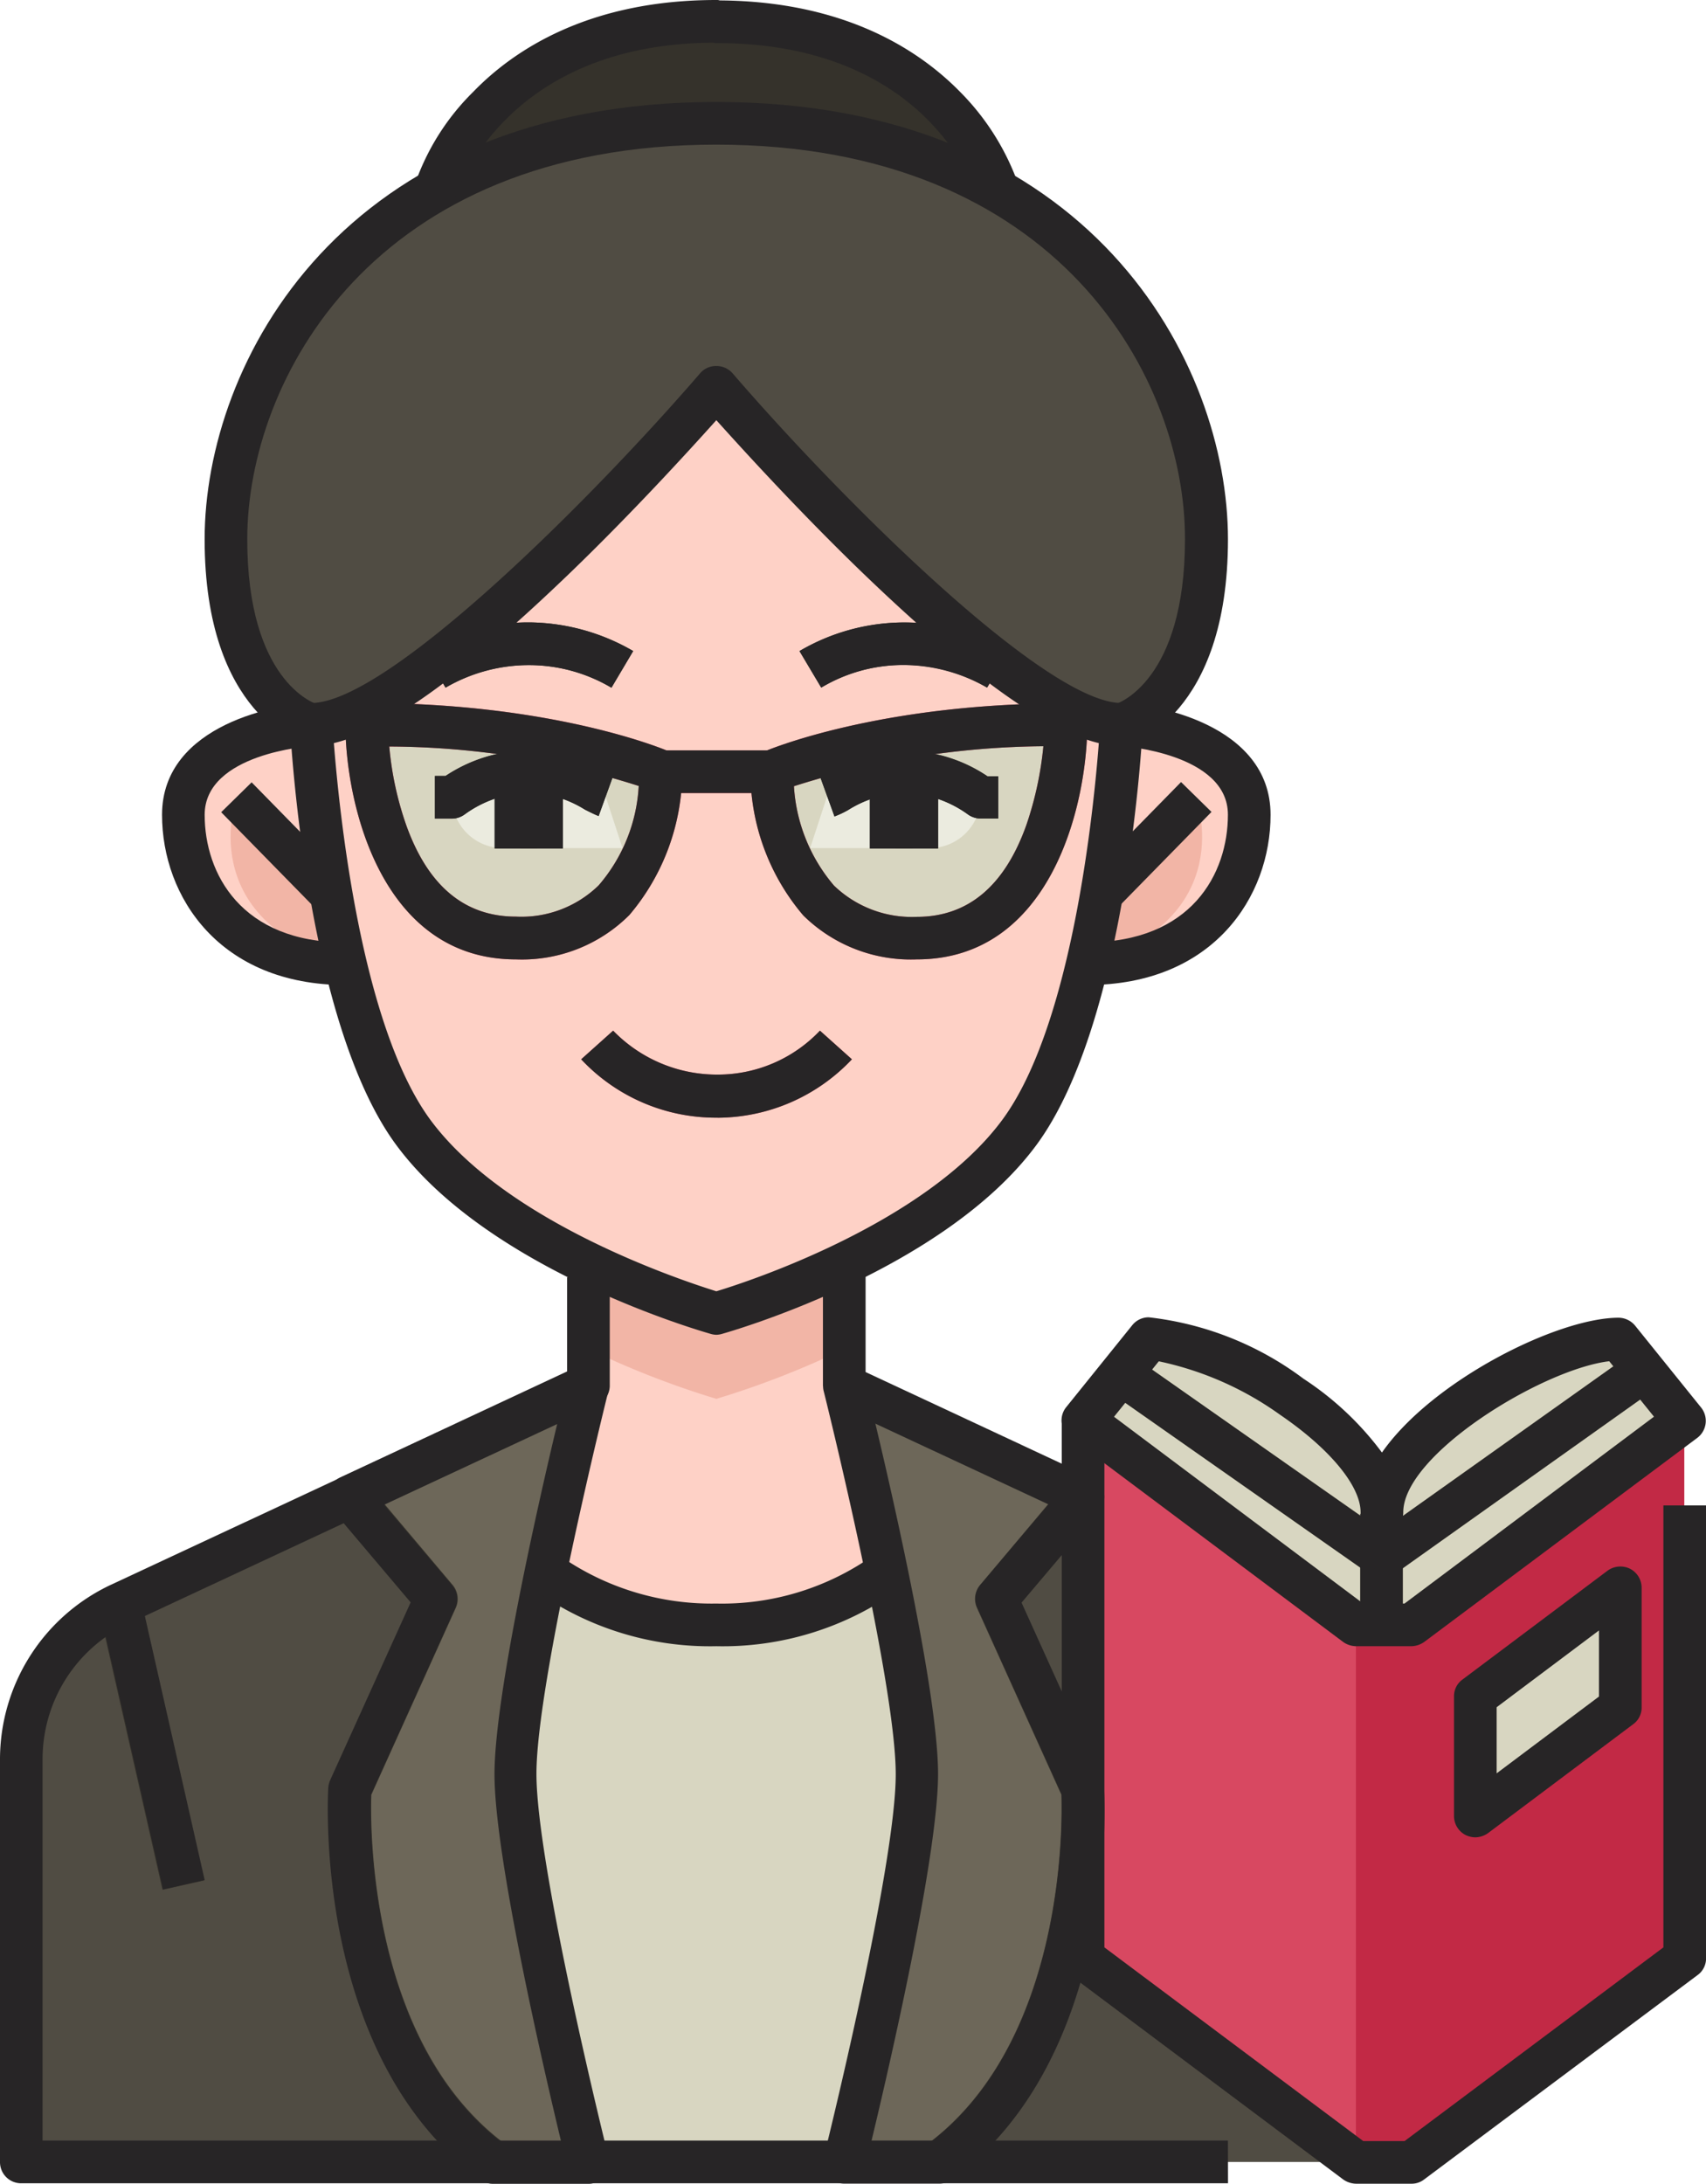 <svg xmlns="http://www.w3.org/2000/svg" width="65.519" height="83.827" viewBox="0 0 65.519 83.827">
  <g id="XMLID_1_" transform="translate(-56 -0.1)">
    <g id="XMLID_5931_" transform="translate(56.819 0.919)">
      <path id="XMLID_3864_" d="M179.616,11.634s-1.883-6.518-10.808-6.518V5.1C159.883,5.1,158,11.634,158,11.634Z" transform="translate(-142.116 -5.1)" fill="#35322b"/>
      <path id="XMLID_3844_" d="M311,179.17c4.176,0,6.223-2.751,6.223-5.715S312.949,170,312.31,170Z" transform="translate(-270.061 -142.996)" fill="#fed1c6"/>
      <path id="XMLID_3831_" d="M311,191.258,315.176,187s1.719,4.651-4.176,6.387Z" transform="translate(-270.061 -157.213)" fill="#f2b5a6"/>
      <path id="XMLID_3821_" d="M105.223,179.17c-4.176,0-6.223-2.751-6.223-5.715S103.274,170,103.913,170Z" transform="translate(-92.777 -142.996)" fill="#fed1c6"/>
      <path id="XMLID_3820_" d="M114.484,191.258,110.308,187s-1.719,4.651,4.176,6.387Z" transform="translate(-102.038 -157.213)" fill="#f2b5a6"/>
      <path id="XMLID_3819_" d="M143.389,52.09s3.275-.9,3.275-7.123S141.833,29,127.832,29,109,38.744,109,44.966s3.275,7.123,3.275,7.123" transform="translate(-101.14 -25.086)" fill="#504c43"/>
      <path id="XMLID_3656_" d="M92.605,286.9H82.78v6.223l-18,8.4A6.531,6.531,0,0,0,61,307.452v15.475h53.385V307.452a6.573,6.573,0,0,0-3.783-5.944l-18-8.384Z" transform="translate(-61 -240.753)" fill="#504c43"/>
      <path id="XMLID_3655_" d="M192.393,308.125c0,3.734-2.784,14.9-2.784,14.9h-9.825S177,311.842,177,308.125s2.784-14.9,2.784-14.9V287h9.825v6.223S192.393,304.407,192.393,308.125Z" transform="translate(-158.004 -240.837)" fill="#fed1c6"/>
      <path id="XMLID_3956_" d="M194,287v4.8a33.908,33.908,0,0,0,4.913,1.916,33.908,33.908,0,0,0,4.913-1.916V287Z" transform="translate(-172.22 -240.837)" fill="#f2b5a6"/>
      <path id="XMLID_3654_" d="M182.032,368.7a11.6,11.6,0,0,1-13.068,0L166,376.446v14.9h19v-14.9Z" transform="translate(-148.806 -309.158)" fill="#d8d6c1"/>
      <path id="XMLID_3653_" d="M147.175,325l-9.154,4.274,3.308,3.914-3.308,7.32s-.59,9.825,5.5,14.3h3.652s-2.784-11.185-2.784-14.9,2.784-14.9,2.784-14.9Z" transform="translate(-125.395 -272.614)" fill="#6d6759"/>
      <path id="XMLID_1411_" d="M254,325l9.154,4.274-3.308,3.914,3.308,7.32s.59,9.825-5.5,14.3H254s2.784-11.185,2.784-14.9S254,325,254,325Z" transform="translate(-222.395 -272.614)" fill="#6d6759"/>
      <g id="Grupo_1084706" data-name="Grupo 1084706" transform="translate(3.03 56.283)">
        <path id="XMLID_1410_" d="M134.814,360.59l3.242-7.173a.834.834,0,0,0-.115-.868l-3.161-3.75-1.539.721,3.128,3.7-3.1,6.845a.642.642,0,0,0-.066.295c-.016.393-.508,9.449,5.027,14.345h2.686l-.9-.655C134.716,370.17,134.765,361.8,134.814,360.59Z" transform="translate(-124.399 -348.8)" fill="#35322b"/>
        <path id="XMLID_1409_" d="M273.708,360.59l-3.242-7.173a.834.834,0,0,1,.115-.868l3.161-3.75,1.539.721-3.128,3.7,3.1,6.845a.642.642,0,0,1,.065.295c.016.393.508,9.449-5.027,14.345H267.6l.9-.655C273.806,370.17,273.757,361.8,273.708,360.59Z" transform="translate(-236.797 -348.8)" fill="#35322b"/>
        <path id="XMLID_1407_" d="M79.5,374.853,81.891,385.4l1.6-.36L81.023,374.1l-.753.36A5.664,5.664,0,0,0,79.5,374.853Z" transform="translate(-79.5 -369.957)" fill="#35322b"/>
      </g>
      <path id="XMLID_1383_" d="M160.114,103.937s-.557,11.1-3.93,15.672c-3.439,4.634-11.627,6.927-11.627,6.927s-8.188-2.293-11.627-6.927c-3.373-4.552-3.93-15.672-3.93-15.672,4.372,0,15.557-12.937,15.557-12.937S155.742,103.937,160.114,103.937Z" transform="translate(-117.865 -76.933)" fill="#fed1c6"/>
      <g id="XMLID_1382_" transform="translate(12.446 26.168)">
        <path id="XMLID_3858_" d="M153.3,171.8s.115,6.387-5.568,6.387S142,170,142,170A30.962,30.962,0,0,1,153.3,171.8Z" transform="translate(-141.181 -169.165)" fill="#d8d6c1"/>
        <path id="XMLID_3859_" d="M143.55,174.742c-5.142,0-6.534-5.9-6.55-9.007a.839.839,0,0,1,.819-.835c7.205,0,11.447,1.785,11.627,1.867a.8.8,0,0,1,.491.737,8.537,8.537,0,0,1-2.031,5.535A5.834,5.834,0,0,1,143.55,174.742Zm-4.864-8.171a12.392,12.392,0,0,0,.655,3.029c.835,2.325,2.243,3.5,4.209,3.5a4.247,4.247,0,0,0,3.177-1.2,6.364,6.364,0,0,0,1.539-3.816A31.954,31.954,0,0,0,138.687,166.57Z" transform="translate(-137 -164.9)" fill="#d84861"/>
      </g>
      <g id="XMLID_1381_" transform="translate(28.002 26.185)">
        <path id="XMLID_3848_" d="M237,171.8s-.115,6.387,5.568,6.387S248.3,170,248.3,170A30.962,30.962,0,0,0,237,171.8Z" transform="translate(-236.18 -169.181)" fill="#d8d6c1"/>
        <path id="XMLID_3850_" d="M238.386,174.825a5.886,5.886,0,0,1-4.356-1.687A8.488,8.488,0,0,1,232,167.6a.8.8,0,0,1,.491-.737c.18-.082,4.421-1.867,11.627-1.867a.768.768,0,0,1,.573.246.843.843,0,0,1,.246.59C244.92,168.93,243.528,174.825,238.386,174.825Zm-4.716-6.649a6.469,6.469,0,0,0,1.539,3.816,4.311,4.311,0,0,0,3.177,1.2c1.965,0,3.373-1.179,4.209-3.521a13.211,13.211,0,0,0,.655-3.029A32.325,32.325,0,0,0,233.67,168.177Z" transform="translate(-232 -165)" fill="#d84861"/>
      </g>
      <g id="XMLID_1380_" transform="translate(24.564 27.986)">
        <path id="XMLID_3849_" d="M211,176h4.258v1.638H211Z" transform="translate(-211 -176)" fill="#d84861"/>
      </g>
      <path id="XMLID_1379_" d="M333.09,353.733l-10.48,7.844H320.48L310,353.733V333.1l10.48,7.844h2.129l10.48-7.844Z" transform="translate(-269.225 -279.388)" fill="#d84861"/>
      <path id="XMLID_870_" d="M374,340.86v20.633h2.129l10.48-7.844V333l-10.48,7.86Z" transform="translate(-322.744 -279.304)" fill="#c22945"/>
      <path id="XMLID_1377_" d="M330.568,314c-2.718,0-9.1,3.685-9.1,6.632,0-2.948-6.223-6.632-8.941-6.632L310,317.128l10.48,7.844h2.129l10.48-7.844Z" transform="translate(-269.225 -263.415)" fill="#d8d6c1"/>
      <g id="XMLID_1376_" transform="translate(51.42 57.299)">
        <path id="XMLID_3869_" d="M375,355h1.638v4.258H375Z" transform="translate(-375 -355)" fill="#c5c2a1"/>
      </g>
      <g id="XMLID_1375_" transform="translate(41.739 51.231)">
        <path id="XMLID_3868_" d="M0,0H12.3V1.638H0Z" transform="translate(0.94 0) rotate(35.025)" fill="#c5c2a1"/>
      </g>
      <g id="XMLID_1374_" transform="translate(51.842 51.125)">
        <path id="XMLID_3866_" d="M0,0H1.638V12.282H0Z" transform="translate(10.01 0) rotate(54.609)" fill="#c5c2a1"/>
      </g>
      <path id="XMLID_1373_" d="M407.568,372.3v4.585L402,381.061v-4.585Z" transform="translate(-346.159 -312.168)" fill="#d8d6c1"/>
      <path id="XMLID_3817_" d="M252.55,181.881a5.3,5.3,0,0,0-2.948-.983,6.324,6.324,0,0,0-2.948.95l-.655,2h4.585A1.96,1.96,0,0,0,252.55,181.881Z" transform="translate(-215.705 -152.11)" fill="#ebebdf"/>
      <path id="XMLID_3816_" d="M162,181.881a5.3,5.3,0,0,1,2.948-.983,6.324,6.324,0,0,1,2.948.95l.655,2h-4.585A1.96,1.96,0,0,1,162,181.881Z" transform="translate(-145.461 -152.11)" fill="#ebebdf"/>
      <g id="XMLID_3814_" transform="translate(18.177 28.805)">
        <path id="XMLID_3815_" d="M172,181h1.638v2.948H172Z" transform="translate(-172 -181)" fill="#35322b"/>
      </g>
      <g id="XMLID_3812_" transform="translate(19.16 28.805)">
        <path id="XMLID_3813_" d="M178,181h1.638v2.948H178Z" transform="translate(-178 -181)" fill="#35322b"/>
      </g>
      <g id="XMLID_1405_" transform="translate(33.57 28.805)">
        <path id="XMLID_1406_" d="M266,181h1.638v2.948H266Z" transform="translate(-266 -181)" fill="#35322b"/>
      </g>
      <g id="XMLID_1403_" transform="translate(32.588 28.805)">
        <path id="XMLID_1404_" d="M260,181h1.638v2.948H260Z" transform="translate(-260 -181)" fill="#35322b"/>
      </g>
      <g id="XMLID_1401_" transform="translate(15.884 27.986)">
        <path id="XMLID_1402_" d="M158.655,178.62H158v-1.638h.409A5.854,5.854,0,0,1,161.6,176h.033a5.984,5.984,0,0,1,2.9.835,2.345,2.345,0,0,0,.311.147l-.557,1.539c-.164-.065-.327-.147-.524-.246a4.3,4.3,0,0,0-2.112-.655h-.016a4.366,4.366,0,0,0-2.489.835A.84.84,0,0,1,158.655,178.62Z" transform="translate(-158 -176)" fill="#35322b"/>
      </g>
      <g id="XMLID_1398_" transform="translate(30.672 28.002)">
        <path id="XMLID_1400_" d="M255.129,178.7h-.655a.853.853,0,0,1-.475-.147,4.327,4.327,0,0,0-2.489-.835h-.016a4.24,4.24,0,0,0-2.112.655,3.643,3.643,0,0,1-.524.246l-.557-1.539c.049-.016.2-.1.311-.147a5.623,5.623,0,0,1,6.124.147h.409V178.7Z" transform="translate(-248.3 -176.098)" fill="#35322b"/>
      </g>
      <g id="XMLID_1395_" transform="translate(21.501 38.745)">
        <path id="XMLID_1396_" d="M197.491,245.041A7.083,7.083,0,0,1,192.3,242.8l1.228-1.1a5.55,5.55,0,0,0,3.979,1.687h.049a5.4,5.4,0,0,0,3.914-1.687l1.228,1.1a7.124,7.124,0,0,1-5.126,2.243Z" transform="translate(-192.3 -241.7)" fill="#d84861"/>
      </g>
      <g id="XMLID_1393_" transform="translate(15.459 23.073)">
        <path id="XMLID_1394_" d="M156.235,148.505,155.4,147.1a7.83,7.83,0,0,1,4.012-1.1h.049a8.079,8.079,0,0,1,3.979,1.1l-.835,1.408a6.212,6.212,0,0,0-3.144-.868A6.287,6.287,0,0,0,156.235,148.505Z" transform="translate(-155.4 -146)" fill="#35322b"/>
      </g>
      <g id="XMLID_1391_" transform="translate(29.886 23.073)">
        <path id="XMLID_1392_" d="M250.705,148.5a6.337,6.337,0,0,0-3.226-.868,6.161,6.161,0,0,0-3.144.868L243.5,147.1a8.024,8.024,0,0,1,3.979-1.1,7.823,7.823,0,0,1,4.061,1.1Z" transform="translate(-243.5 -145.998)" fill="#35322b"/>
      </g>
    </g>
    <g id="XMLID_446_" transform="translate(56 0.1)">
      <g id="XMLID_1253_" transform="translate(12.593 52.357)">
        <path id="XMLID_4361_" d="M142.9,351.3h-3.652a.773.773,0,0,1-.491-.164c-6.387-4.683-5.863-14.591-5.846-15.016a.957.957,0,0,1,.066-.295l3.1-6.845-2.98-3.521a.818.818,0,0,1,.278-1.277l9.154-4.274a.8.8,0,0,1,.868.115.853.853,0,0,1,.278.835c-.033.115-2.767,11.119-2.767,14.705s2.735,14.591,2.767,14.705a.831.831,0,0,1-.147.7A.727.727,0,0,1,142.9,351.3Zm-3.373-1.638h2.325c-.688-2.866-2.555-10.939-2.555-14.083,0-2.948,1.621-10.153,2.407-13.444l-6.649,3.1,2.62,3.095a.834.834,0,0,1,.115.868l-3.242,7.173c-.033,1.2-.082,9.367,4.978,13.3Z" transform="translate(-132.899 -319.826)" fill="#272526"/>
      </g>
      <g id="XMLID_1252_" transform="translate(31.612 52.378)">
        <path id="XMLID_4358_" d="M253.5,351.4h-3.652a.807.807,0,0,1-.639-.311.831.831,0,0,1-.147-.7c.033-.115,2.767-11.119,2.767-14.705s-2.735-14.591-2.767-14.705a.82.82,0,0,1,.278-.835.834.834,0,0,1,.868-.115l9.154,4.274a.857.857,0,0,1,.459.573.847.847,0,0,1-.18.7l-2.98,3.521,3.1,6.845a.643.643,0,0,1,.065.295c.033.426.54,10.333-5.846,15.017A.815.815,0,0,1,253.5,351.4Zm-2.6-1.638h2.325c5.076-3.947,5.011-12.1,4.978-13.3l-3.242-7.173a.834.834,0,0,1,.115-.868l2.62-3.095-6.649-3.1c.786,3.292,2.407,10.5,2.407,13.444,0,3.144-1.867,11.217-2.555,14.083Z" transform="translate(-249.04 -319.954)" fill="#272526"/>
      </g>
      <g id="XMLID_1251_" transform="translate(3.824 61.408)">
        <path id="XMLID_4357_" d="M0,0H11.037V1.638H0Z" transform="matrix(0.221, 0.975, -0.975, 0.221, 1.597, 0)" fill="#272526"/>
      </g>
      <g id="XMLID_1250_" transform="translate(20.453 59.722)">
        <path id="XMLID_4356_" d="M187.958,368.272a11.579,11.579,0,0,1-7.058-2.211l1.048-1.261-.524.639.524-.639a10.163,10.163,0,0,0,6.01,1.834,10.045,10.045,0,0,0,6.01-1.834l1.048,1.261A11.579,11.579,0,0,1,187.958,368.272Z" transform="translate(-180.9 -364.8)" fill="#272526"/>
      </g>
      <g id="XMLID_1103_" transform="translate(8.495 30.032)">
        <path id="XMLID_4354_" d="M0,0H5.175V1.638H0Z" transform="matrix(0.7, 0.714, -0.714, 0.7, 1.169, 0)" fill="#272526"/>
      </g>
      <g id="XMLID_1102_" transform="translate(41.736 30.021)">
        <path id="XMLID_4353_" d="M0,0H1.638V5.175H0Z" transform="matrix(0.714, 0.7, -0.7, 0.714, 3.622, 0)" fill="#272526"/>
      </g>
      <g id="XMLID_1100_" transform="translate(22.32 39.564)">
        <path id="XMLID_4352_" d="M197.491,245.041A7.083,7.083,0,0,1,192.3,242.8l1.228-1.1a5.55,5.55,0,0,0,3.979,1.687h.049a5.4,5.4,0,0,0,3.914-1.687l1.228,1.1a7.124,7.124,0,0,1-5.126,2.243Z" transform="translate(-192.3 -241.7)" fill="#272526"/>
      </g>
      <g id="XMLID_1099_" transform="translate(16.277 23.892)">
        <path id="XMLID_4349_" d="M156.235,148.505,155.4,147.1a7.83,7.83,0,0,1,4.012-1.1h.049a8.079,8.079,0,0,1,3.979,1.1l-.835,1.408a6.212,6.212,0,0,0-3.144-.868h-.033A6.418,6.418,0,0,0,156.235,148.505Z" transform="translate(-155.4 -146)" fill="#272526"/>
      </g>
      <g id="XMLID_1098_" transform="translate(18.996 29.624)">
        <path id="XMLID_4348_" d="M172,181h1.638v2.948H172Z" transform="translate(-172 -181)" fill="#272526"/>
      </g>
      <g id="XMLID_1097_" transform="translate(19.978 29.624)">
        <path id="XMLID_4347_" d="M178,181h1.638v2.948H178Z" transform="translate(-178 -181)" fill="#272526"/>
      </g>
      <g id="XMLID_1096_" transform="translate(16.703 28.805)">
        <path id="XMLID_4346_" d="M158.655,178.62H158v-1.638h.409A5.854,5.854,0,0,1,161.6,176h.033a5.984,5.984,0,0,1,2.9.835,2.345,2.345,0,0,0,.311.147l-.557,1.539c-.164-.065-.327-.147-.524-.246a4.3,4.3,0,0,0-2.112-.655h-.016a4.366,4.366,0,0,0-2.489.835A.84.84,0,0,1,158.655,178.62Z" transform="translate(-158 -176)" fill="#272526"/>
      </g>
      <g id="XMLID_1095_" transform="translate(30.704 23.892)">
        <path id="XMLID_4345_" d="M250.705,148.505a6.5,6.5,0,0,0-3.226-.868,6.11,6.11,0,0,0-3.144.868L243.5,147.1a7.913,7.913,0,0,1,8.04,0Z" transform="translate(-243.5 -146)" fill="#272526"/>
      </g>
      <g id="XMLID_1094_" transform="translate(34.389 29.624)">
        <path id="XMLID_4344_" d="M266,181h1.638v2.948H266Z" transform="translate(-266 -181)" fill="#272526"/>
      </g>
      <g id="XMLID_1093_" transform="translate(33.406 29.624)">
        <path id="XMLID_4343_" d="M260,181h1.638v2.948H260Z" transform="translate(-260 -181)" fill="#272526"/>
      </g>
      <g id="XMLID_1092_" transform="translate(31.49 28.821)">
        <path id="XMLID_4342_" d="M255.129,178.7h-.655a.853.853,0,0,1-.475-.147,4.327,4.327,0,0,0-2.489-.835h-.016a4.24,4.24,0,0,0-2.112.655,3.64,3.64,0,0,1-.524.246l-.557-1.539c.049-.016.2-.1.311-.147a5.984,5.984,0,0,1,2.9-.835h.033a5.854,5.854,0,0,1,3.193.983h.409V178.7Z" transform="translate(-248.3 -176.1)" fill="#272526"/>
      </g>
      <g id="XMLID_1085_" transform="translate(6.223 27.004)">
        <g id="XMLID_1087_">
          <path id="XMLID_4341_" d="M101.042,175.808c-4.831,0-7.042-3.39-7.042-6.534,0-3.521,4.6-4.274,5.731-4.274v1.638c-.049,0-4.094.278-4.094,2.636,0,2.26,1.408,4.9,5.4,4.9Z" transform="translate(-94 -165)" fill="#272526"/>
        </g>
        <g id="XMLID_1086_" transform="translate(35.535)">
          <path id="XMLID_4340_" d="M311,175.808V174.17c4,0,5.4-2.637,5.4-4.9,0-2.358-4.061-2.636-4.094-2.636V165c1.13,0,5.732.753,5.732,4.274C318.042,172.418,315.831,175.808,311,175.808Z" transform="translate(-311 -165)" fill="#272526"/>
        </g>
      </g>
      <g id="XMLID_1192_" transform="translate(7.86 3.914)">
        <path id="XMLID_4339_" d="M139.421,48.695l-.442-1.572.213.786-.229-.786c.115-.033,2.686-.9,2.686-6.337.016-6.092-4.782-15.148-18-15.148s-18.013,9.056-18.013,15.148c0,5.437,2.571,6.3,2.686,6.337l-.442,1.572c-.164-.049-3.881-1.146-3.881-7.909C104,34.038,109.24,24,123.651,24S143.3,34.038,143.3,40.785c0,6.763-3.717,7.877-3.881,7.909Z" transform="translate(-104 -24)" fill="#272526"/>
      </g>
      <g id="XMLID_1191_" transform="translate(15.917)">
        <path id="XMLID_4338_" d="M174.816,7.682c-.065-.246-1.867-5.928-10.022-5.928a.279.279,0,0,1-.115-.016c-8.106.049-9.891,5.879-9.907,5.944L153.2,7.223a9.187,9.187,0,0,1,2.26-3.6C157.016,2.016,159.9.1,164.794.1a.361.361,0,0,1,.131.016c4.814.033,7.664,1.916,9.22,3.5a9.556,9.556,0,0,1,2.26,3.6Z" transform="translate(-153.2 -0.1)" fill="#272526"/>
      </g>
      <g id="XMLID_1315_" transform="translate(11.133 14.05)">
        <path id="XMLID_4335_" d="M140.365,123.089a.83.83,0,0,1-.213-.033c-.344-.1-8.5-2.424-12.069-7.238-3.488-4.7-4.061-15.655-4.094-16.114a.766.766,0,0,1,.229-.606.82.82,0,0,1,.59-.262c2.915,0,10.71-7.762,14.935-12.658a.8.8,0,0,1,.622-.278.82.82,0,0,1,.622.278c4.225,4.9,12.036,12.658,14.935,12.658a.793.793,0,0,1,.59.262.9.9,0,0,1,.229.606c-.016.459-.606,11.414-4.094,16.114-3.57,4.814-11.725,7.14-12.069,7.238A.829.829,0,0,1,140.365,123.089Zm-14.689-22.713c.2,2.538,1.015,10.824,3.717,14.476,2.931,3.947,9.662,6.157,10.972,6.567,1.31-.393,8.04-2.62,10.972-6.567,2.7-3.635,3.521-11.938,3.717-14.476-2.063-.491-5.06-2.669-9.121-6.583-2.407-2.325-4.552-4.683-5.568-5.813-1.015,1.13-3.161,3.488-5.568,5.813C130.736,97.707,127.74,99.885,125.676,100.376Z" transform="translate(-123.987 -85.9)" fill="#272526"/>
      </g>
      <g id="XMLID_652_" transform="translate(13.264 26.987)">
        <path id="XMLID_4332_" d="M143.55,174.742c-5.142,0-6.534-5.9-6.55-9.007a.839.839,0,0,1,.819-.835c7.205,0,11.447,1.785,11.627,1.867a.8.8,0,0,1,.491.737,8.537,8.537,0,0,1-2.031,5.535A5.834,5.834,0,0,1,143.55,174.742Zm-4.864-8.171a12.392,12.392,0,0,0,.655,3.029c.835,2.325,2.243,3.5,4.209,3.5a4.247,4.247,0,0,0,3.177-1.2,6.364,6.364,0,0,0,1.539-3.816A31.954,31.954,0,0,0,138.687,166.57Z" transform="translate(-137 -164.9)" fill="#272526"/>
      </g>
      <g id="XMLID_653_" transform="translate(28.821 27.004)">
        <path id="XMLID_4329_" d="M238.386,174.825a5.886,5.886,0,0,1-4.356-1.687A8.488,8.488,0,0,1,232,167.6a.8.8,0,0,1,.491-.737c.18-.082,4.421-1.867,11.627-1.867a.768.768,0,0,1,.573.246.843.843,0,0,1,.246.59C244.92,168.93,243.528,174.825,238.386,174.825Zm-4.716-6.649a6.469,6.469,0,0,0,1.539,3.816,4.311,4.311,0,0,0,3.177,1.2c1.965,0,3.373-1.179,4.209-3.521a13.211,13.211,0,0,0,.655-3.029A32.325,32.325,0,0,0,233.67,168.177Z" transform="translate(-232 -165)" fill="#272526"/>
      </g>
      <g id="XMLID_1316_" transform="translate(25.382 28.805)">
        <path id="XMLID_4328_" d="M211,176h4.258v1.638H211Z" transform="translate(-211 -176)" fill="#272526"/>
      </g>
      <g id="XMLID_2466_" transform="translate(40.775 54.515)">
        <path id="XMLID_4327_" d="M318.428,362.312H316.3a.883.883,0,0,1-.491-.164l-10.48-7.844a.785.785,0,0,1-.327-.655V333h1.638v20.24l9.94,7.435h1.588l9.94-7.435V336.275h1.638V353.65a.785.785,0,0,1-.328.655l-10.5,7.844A.773.773,0,0,1,318.428,362.312Z" transform="translate(-305 -333)" fill="#272526"/>
      </g>
      <g id="XMLID_1320_" transform="translate(40.767 50.568)">
        <path id="XMLID_4324_" d="M318.386,321.526h-2.129a.883.883,0,0,1-.491-.164l-10.48-7.844a.819.819,0,0,1-.327-.557.8.8,0,0,1,.18-.622l2.522-3.128a.807.807,0,0,1,.639-.311,12.171,12.171,0,0,1,5.944,2.358,11.765,11.765,0,0,1,3.013,2.833c1.932-2.767,6.747-5.175,9.089-5.175a.832.832,0,0,1,.639.311l2.522,3.128a.818.818,0,0,1-.147,1.179l-10.48,7.828A.883.883,0,0,1,318.386,321.526Zm-1.85-1.638h1.588l9.58-7.173-1.719-2.129c-2.587.311-7.91,3.586-7.91,5.8a.819.819,0,0,1-1.638,0c0-1.015-1.179-2.44-3.1-3.75a12.353,12.353,0,0,0-4.651-2.047l-1.719,2.129Z" transform="translate(-304.95 -308.9)" fill="#272526"/>
      </g>
      <g id="XMLID_1317_" transform="translate(52.238 58.117)">
        <path id="XMLID_4323_" d="M375,355h1.638v4.258H375Z" transform="translate(-375 -355)" fill="#272526"/>
      </g>
      <g id="XMLID_1319_" transform="translate(42.558 52.05)">
        <path id="XMLID_4322_" d="M0,0H12.3V1.638H0Z" transform="translate(0.94 0) rotate(35.025)" fill="#272526"/>
      </g>
      <g id="XMLID_1321_" transform="translate(52.661 51.944)">
        <path id="XMLID_4321_" d="M0,0H1.638V12.282H0Z" transform="translate(10.01 0) rotate(54.609)" fill="#272526"/>
      </g>
      <g id="XMLID_1105_" transform="translate(55.841 60.134)">
        <path id="XMLID_4318_" d="M397.819,377.71a.892.892,0,0,1-.36-.082.819.819,0,0,1-.459-.737v-4.585a.785.785,0,0,1,.327-.655l5.568-4.176a.838.838,0,0,1,.852-.082.819.819,0,0,1,.459.737v4.585a.785.785,0,0,1-.328.655l-5.568,4.176A.883.883,0,0,1,397.819,377.71Zm.819-4.995v2.538l3.93-2.948v-2.538Z" transform="translate(-397 -367.313)" fill="#272526"/>
      </g>
      <g id="XMLID_3805_" transform="translate(31.605 48.98)">
        <path id="XMLID_3734_" d="M249,299.2h1.638v4.225H249Z" transform="translate(-249 -299.2)" fill="#272526"/>
      </g>
      <g id="XMLID_3306_" transform="translate(0 49.029)">
        <path id="XMLID_3733_" d="M103.162,334.282H56.819a.811.811,0,0,1-.819-.819V317.988a7.407,7.407,0,0,1,4.258-6.681l17.522-8.171V299.5h1.638v4.159a.806.806,0,0,1-.475.737l-18,8.4a5.743,5.743,0,0,0-3.308,5.191v14.656h45.524Z" transform="translate(-56 -299.5)" fill="#272526"/>
      </g>
    </g>
  </g>
</svg>
